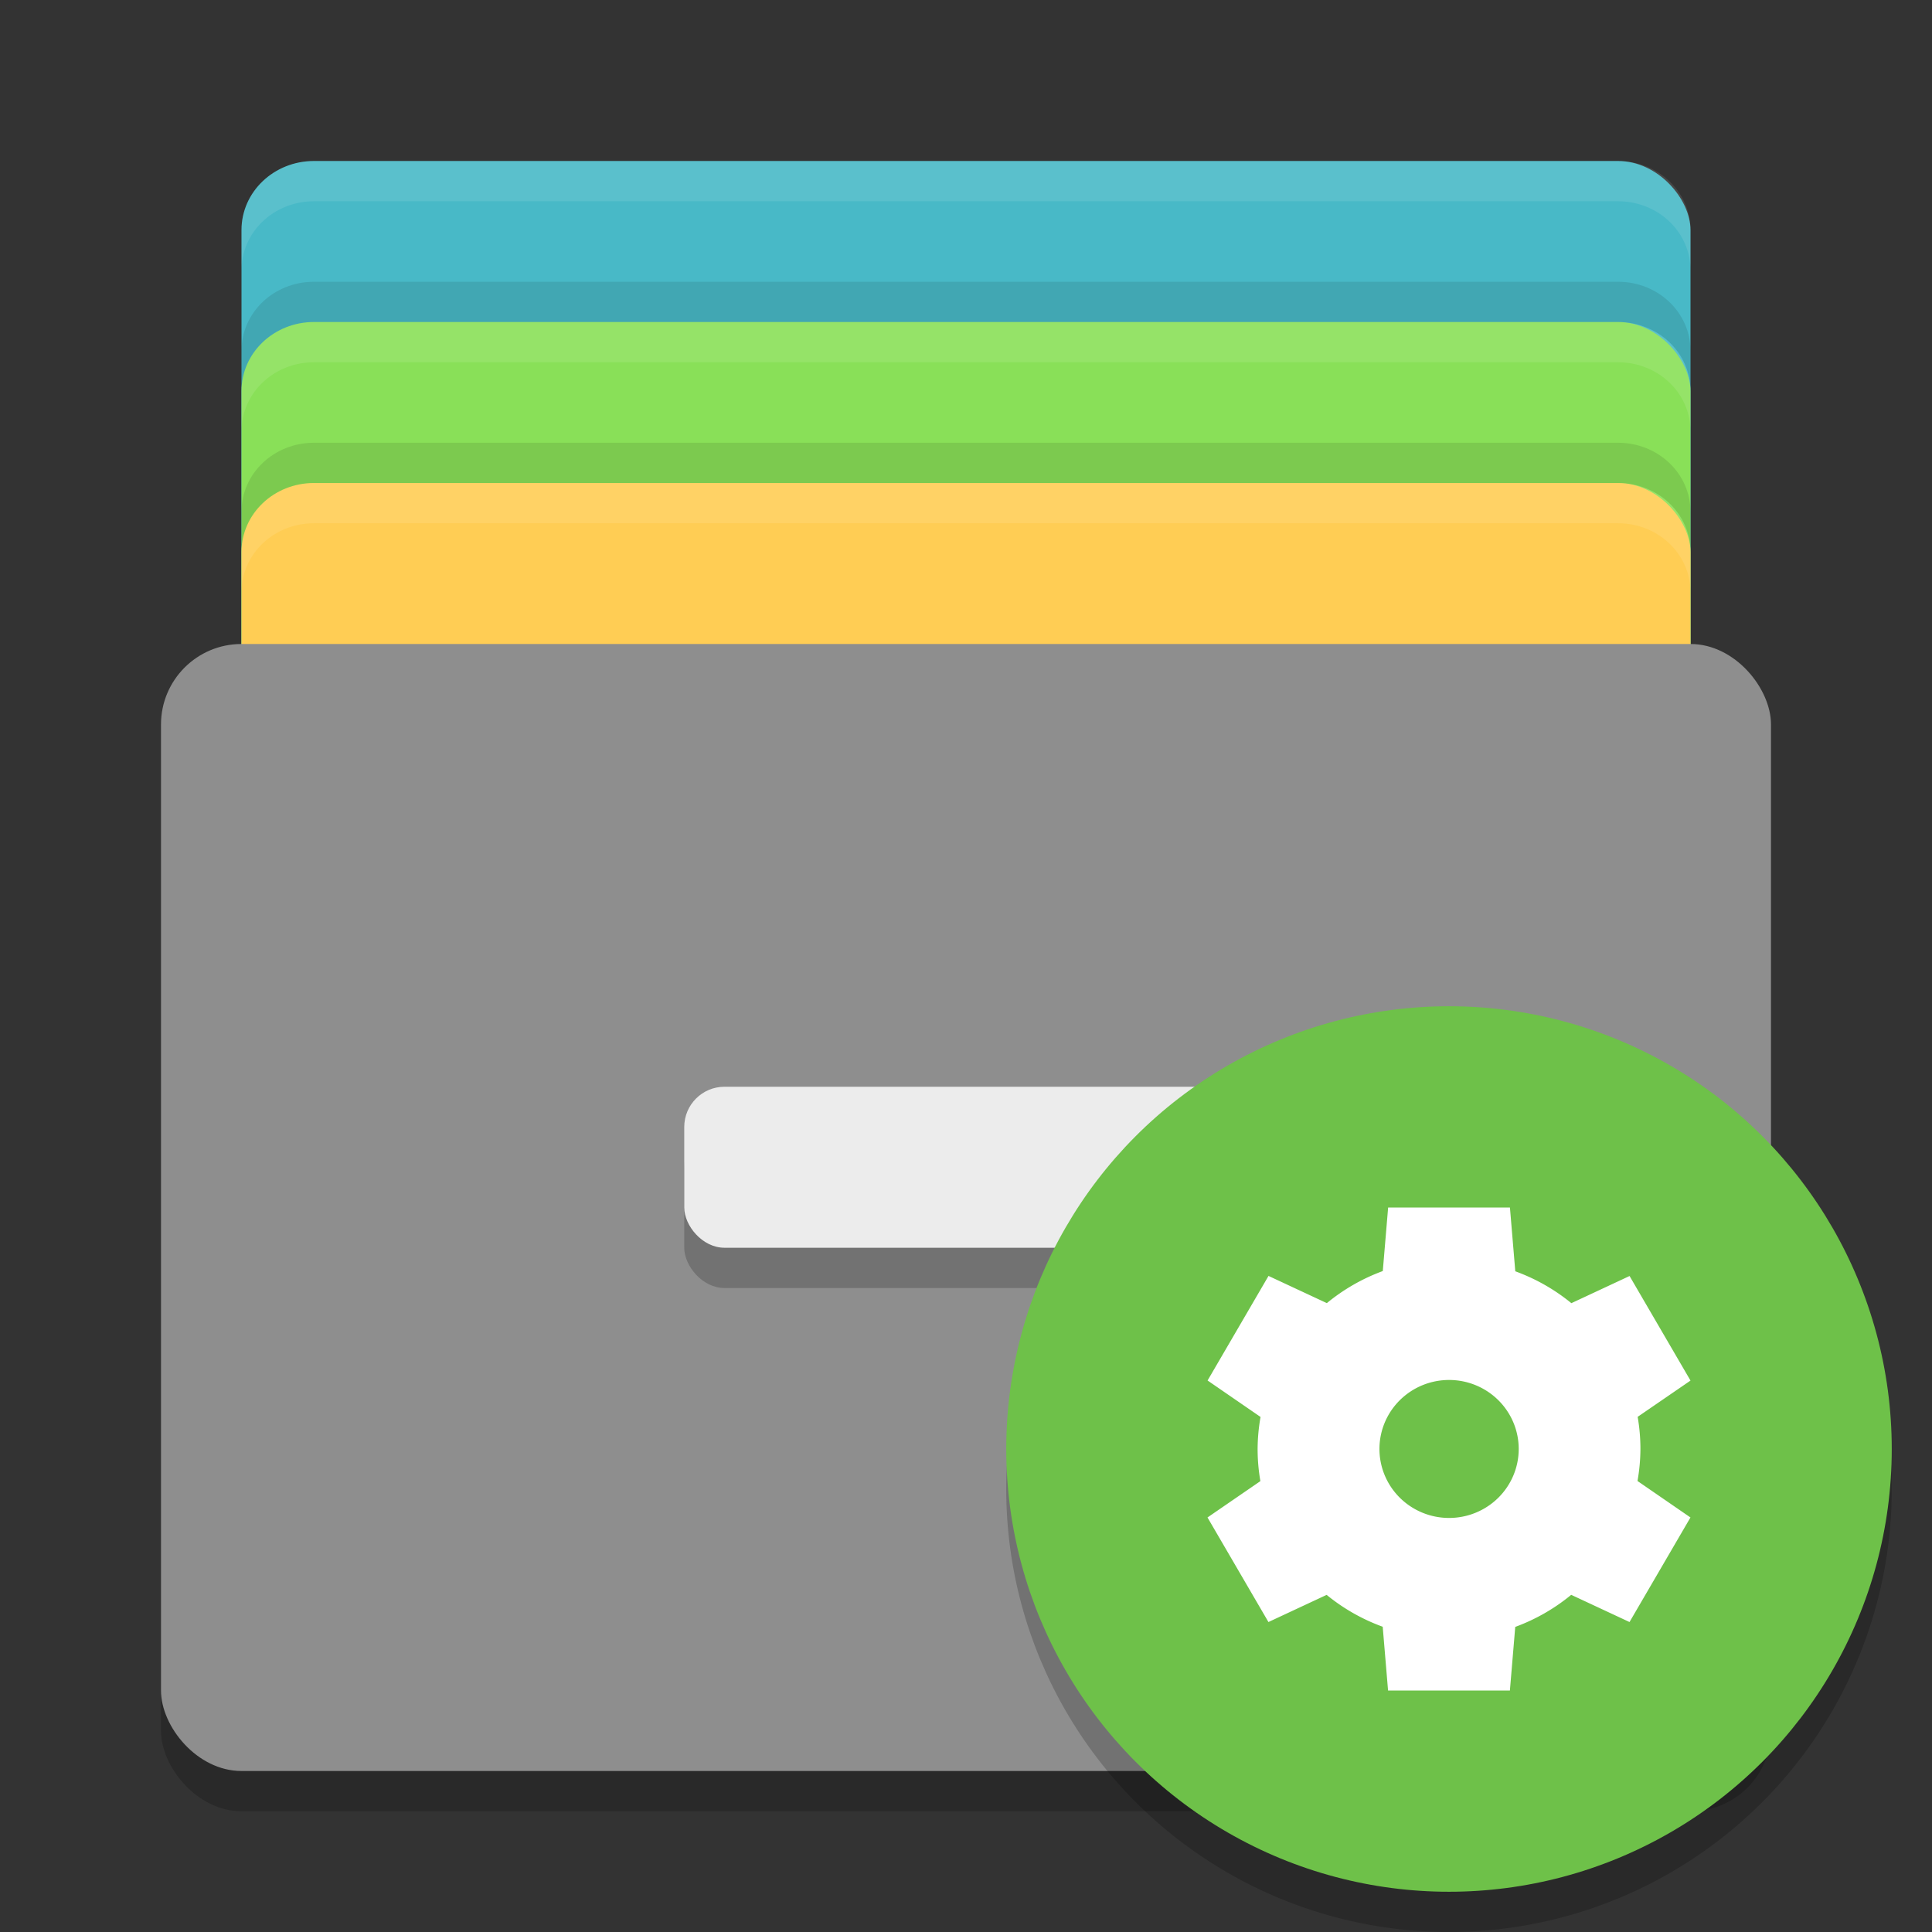 <?xml version="1.0" encoding="UTF-8" standalone="no"?>
<svg xmlns="http://www.w3.org/2000/svg" height="48" width="48" version="1">
 <rect width="100%" height="100%" fill="#333333" stroke="none"/>
 <g>
  <rect rx="1.8" ry="1.714" height="24" width="36" y="4" x="6" style="fill:#48b9c7;fill-opacity:1"/>
  <rect style="fill:#89e058;fill-opacity:1" x="6" y="8" width="36" height="24" ry="1.714" rx="1.8"/>
  <rect rx="1.8" ry="1.714" height="24" width="36" y="12" x="6" style="fill:#ffcd54;fill-opacity:1"/>
  <rect x="4" y="17" width="40" height="28" ry="2" rx="2" style="opacity:0.2"/>
  <rect style="fill:#8e8e8e;fill-opacity:1" x="4" y="16" width="40" height="28" ry="2" rx="2"/>
  <rect x="17" y="28" width="14" height="4" ry="1" rx="1" style="opacity:0.2"/>
  <rect x="17" y="27" width="14" height="4" ry="1" rx="1" style="fill:#ececec"/>
  <path d="M 7.801,4 C 6.804,4 6,4.765 6,5.715 l 0,1 C 6,5.765 6.804,5 7.801,5 L 40.199,5 C 41.196,5 42,5.765 42,6.715 l 0,-1 C 42,4.765 41.196,4 40.199,4 L 7.801,4 Z" style="opacity:0.1;fill:#ffffff;fill-opacity:1"/>
  <path d="M 7.801,8 C 6.804,8 6,8.765 6,9.715 L 6,10.715 C 6,9.765 6.804,9 7.801,9 L 40.199,9 C 41.196,9 42,9.765 42,10.715 L 42,9.715 C 42,8.765 41.196,8 40.199,8 L 7.801,8 Z" style="opacity:0.1;fill:#ffffff;fill-opacity:1"/>
  <path d="M 7.801,12 C 6.804,12 6,12.765 6,13.715 l 0,1 C 6,13.765 6.804,13 7.801,13 L 40.199,13 C 41.196,13 42,13.765 42,14.715 l 0,-1 C 42,12.765 41.196,12 40.199,12 L 7.801,12 Z" style="opacity:0.1;fill:#ffffff;fill-opacity:1"/>
  <path style="opacity:0.1;fill:#000000;fill-opacity:1" d="M 7.801,7 C 6.804,7 6,7.765 6,8.715 L 6,9.715 C 6,8.765 6.804,8 7.801,8 l 32.398,0 C 41.196,8 42,8.765 42,9.715 L 42,8.715 C 42,7.765 41.196,7 40.199,7 l -32.398,0 z"/>
  <path style="opacity:0.1;fill:#000000;fill-opacity:1" d="M 7.801,11 C 6.804,11 6,11.765 6,12.715 l 0,1 c 0,-0.95 0.804,-1.715 1.801,-1.715 l 32.398,0 C 41.196,12 42,12.765 42,13.715 l 0,-1 c 0,-0.95 -0.804,-1.715 -1.801,-1.715 l -32.398,0 z"/>
 </g>
 <g>
  <circle r="11" cy="37" cx="36" style="opacity:0.2;enable-background:new"/>
  <circle r="11" cy="36" cx="36" style="fill:#6ec149;enable-background:new"/>
  <path style="fill:#ffffff;enable-background:new" d="m 34.488,29.999 -0.133,1.58 a 4.757,4.714 0 0 0 -1.39,0.797 l -1.449,-0.676 -1.514,2.598 1.316,0.906 a 4.757,4.714 0 0 0 -0.073,0.795 4.757,4.714 0 0 0 0.069,0.799 l -1.314,0.903 1.514,2.598 1.446,-0.675 a 4.757,4.714 0 0 0 1.393,0.792 l 0.133,1.584 3.027,0 0.133,-1.58 a 4.757,4.714 0 0 0 1.39,-0.797 l 1.449,0.676 1.514,-2.598 -1.316,-0.906 a 4.757,4.714 0 0 0 0.073,-0.795 4.757,4.714 0 0 0 -0.069,-0.799 l 1.313,-0.901 -1.514,-2.598 -1.446,0.675 a 4.757,4.714 0 0 0 -1.393,-0.792 l -0.133,-1.584 -3.027,0 z m 1.514,4.286 a 1.73,1.714 0 0 1 1.73,1.714 1.73,1.714 0 0 1 -1.73,1.714 1.73,1.714 0 0 1 -1.73,-1.714 1.73,1.714 0 0 1 1.73,-1.714 z"/>
 </g>
</svg>
